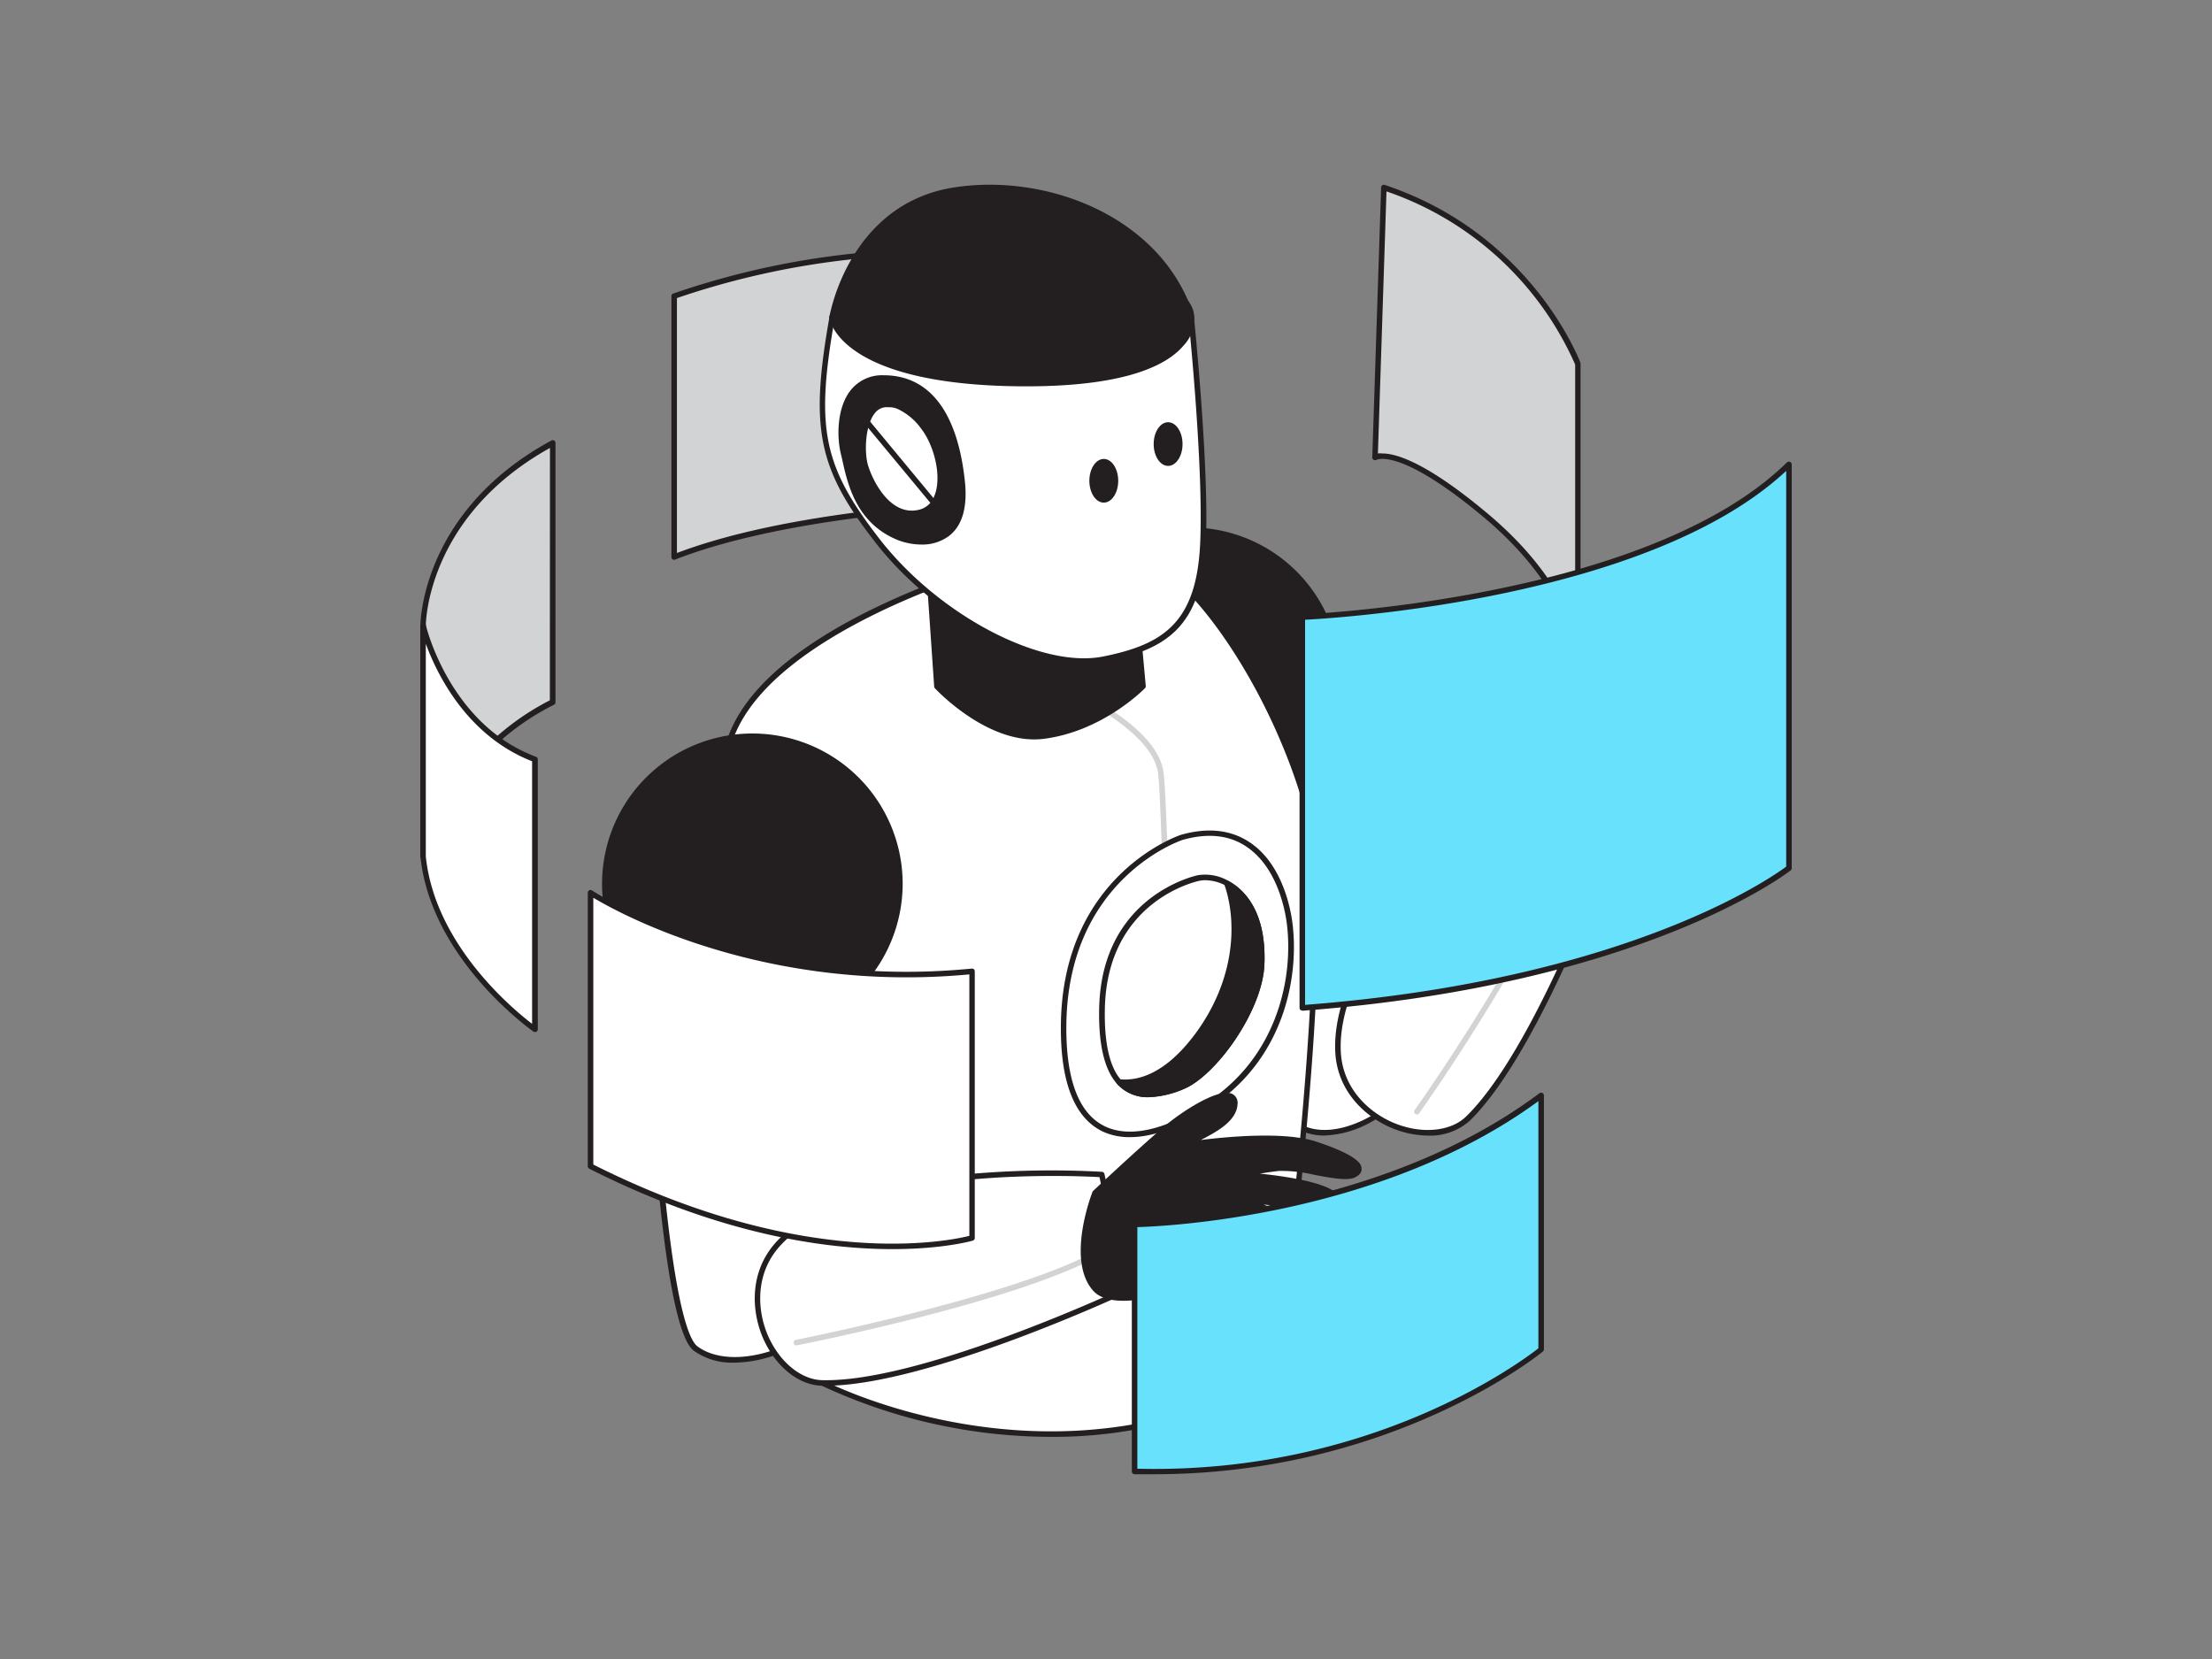 <svg id="_470_artificial_intelligence_flatline" data-name="#470_artificial_intelligence_flatline" xmlns="http://www.w3.org/2000/svg" viewBox="0 0 400 300"><rect x="0" y="0" width="400" height="300" fill="#808080" stroke="none"/><path d="M248.65,82.73s4.15-2.87,20.1,10.53,16.59,25.52,16.59,25.52v-53s-8.3-23-35.09-31.9Z" fill="#d1d3d4"/><path d="M285.34,119.28a.49.49,0,0,1-.5-.47c0-.12-.84-12.09-16.41-25.17C253.2,80.85,249,83.13,248.92,83.15a.51.51,0,0,1-.52,0,.5.5,0,0,1-.25-.44l1.6-48.81a.49.49,0,0,1,.65-.46c26.72,8.9,35.33,32,35.41,32.2a.55.55,0,0,1,0,.17v53a.5.5,0,0,1-.49.5ZM250,82c2.43,0,7.93,1.56,19.07,10.92,10.2,8.57,14.2,16.57,15.77,21.34V65.92a57.71,57.71,0,0,0-34.12-31.31L249.17,82A4,4,0,0,1,250,82Z" fill="#231f20"/><path d="M121.9,100.73V53.56A144.74,144.74,0,0,1,179,45.85V91.11S144.05,92.07,121.9,100.73Z" fill="#d1d3d4"/><path d="M121.91,101.23a.51.51,0,0,1-.29-.08.53.53,0,0,1-.21-.42V53.56a.5.5,0,0,1,.31-.47,146.72,146.72,0,0,1,57.35-7.74.5.5,0,0,1,.46.5V91.11a.5.5,0,0,1-.48.5c-.35,0-35.15,1.06-57,9.59A.57.57,0,0,1,121.91,101.23Zm.5-47.33V100c20.57-7.82,51.85-9.23,56.12-9.39V46.32A146.15,146.15,0,0,0,122.41,53.9Z" fill="#231f20"/><path d="M100,127s-17,7.06-23.43,27.92V113.16S76.2,92.94,100,80.1Z" fill="#d1d3d4"/><path d="M76.52,155.38h-.07a.51.51,0,0,1-.43-.5V113.16c0-.2,0-20.66,23.69-33.5a.52.52,0,0,1,.5,0,.51.51,0,0,1,.24.43V127a.5.5,0,0,1-.31.46A45.37,45.37,0,0,0,77,155,.5.5,0,0,1,76.52,155.38ZM99.45,81C77,93.5,77,113,77,113.15v38.72a46.45,46.45,0,0,1,22.43-25.23Zm.5,46h0Z" fill="#231f20"/><path d="M76.52,113.16s4.17,18.14,20.22,24.16v48.81S78.45,173.5,76.52,154.88Z" fill="#fff"/><path d="M96.74,186.63a.47.47,0,0,1-.28-.09c-.19-.13-18.51-13-20.43-31.61V113.16a.51.51,0,0,1,.45-.5.49.49,0,0,1,.54.39c0,.18,4.31,18,19.91,23.8a.5.5,0,0,1,.32.47v48.81a.5.5,0,0,1-.27.44A.46.46,0,0,1,96.74,186.63ZM77,116.41v38.47c1.65,15.93,15.72,27.59,19.22,30.26V137.66C84.44,133.07,79,121.89,77,116.41Z" fill="#231f20"/><path d="M208.63,135.58s19.32,65.27,27.13,68.54,19.84-5.49,20.85-11.06-14.72-70.13-14.72-70.13Z" fill="#fff"/><path d="M239.53,205.34a10.06,10.06,0,0,1-4-.76c-3.38-1.41-9-13.45-16.78-35.79-5.74-16.55-10.59-32.91-10.64-33.07a.49.49,0,0,1,.3-.61l33.26-12.64a.53.53,0,0,1,.41,0,.49.49,0,0,1,.25.33c.65,2.64,15.76,64.71,14.74,70.33-.58,3.15-4.33,7.16-9.12,9.76A18.59,18.59,0,0,1,239.53,205.34Zm-30.29-69.46c.81,2.73,5.29,17.58,10.5,32.58,10,28.93,14.47,34.47,16.22,35.2,3.06,1.29,7.28.69,11.56-1.63,4.47-2.42,8.09-6.24,8.6-9.06.78-4.29-9.12-46.92-14.59-69.37Z" fill="#231f20"/><path d="M242,190c-.82-21.15,32.07-50.25,32.07-50.25l18,11.42s-13.39,38.15-26.56,51C259,208.54,242.45,203,242,190Z" fill="#fff"/><path d="M258.24,205.35a17.15,17.15,0,0,1-6.31-1.27c-4.88-1.94-10.2-6.65-10.48-14.05h0c-.35-8.9,5-20.13,15.84-33.39a166.84,166.84,0,0,1,16.4-17.25.5.5,0,0,1,.6,0l18,11.41a.5.5,0,0,1,.21.59c-.14.38-13.57,38.41-26.68,51.24A10.71,10.71,0,0,1,258.24,205.35ZM242.45,190c.26,6.92,5.26,11.33,9.85,13.16,4.9,1.95,10.07,1.44,12.85-1.29,12.25-12,24.87-46.49,26.3-50.48l-17.37-11c-3.19,2.89-32.39,30-31.63,49.6Z" fill="#231f20"/><path d="M256.22,201.53a.52.52,0,0,1-.29-.09.51.51,0,0,1-.12-.7c.26-.36,26-36.57,30.72-57.28a.5.5,0,0,1,.6-.38.49.49,0,0,1,.37.6c-4.77,20.9-30.61,57.28-30.87,57.64A.49.49,0,0,1,256.22,201.53Z" fill="#d1d3d4"/><circle cx="215.25" cy="122.56" r="26.68" fill="#231f20"/><path d="M215.25,149.74a27.18,27.18,0,1,1,27.18-27.18A27.21,27.21,0,0,1,215.25,149.74Zm0-53.36a26.18,26.18,0,1,0,26.18,26.18A26.22,26.22,0,0,0,215.25,96.38Z" fill="#231f20"/><path d="M177.41,103s-37.77,10.91-45.15,30.16,16.45,117,16.45,117,40.9,21.68,82-1.1c0,0,11.55-82.81,5.46-103.67S216,104.07,207.26,101,177.41,103,177.41,103Z" fill="#fff"/><path d="M190.08,259.83a98.28,98.28,0,0,1-41.61-9.31.48.48,0,0,1-.25-.32c-.06-.24-6-24.75-11-51.29-6.69-35.71-8.52-57.9-5.43-66s11.72-15.7,25.59-22.58a137.34,137.34,0,0,1,19.89-7.9h0c.86-.21,21.32-5,30.12-1.91,9.42,3.27,23.33,24.54,29.2,44.62,6.06,20.73-5,100.49-5.44,103.87a.47.47,0,0,1-.25.37A83.25,83.25,0,0,1,190.08,259.83Zm-40.94-10.09c3.13,1.57,42.25,20.31,81.09-1.08.69-5,11.27-83.25,5.44-103.21-6.34-21.68-20.31-41.09-28.57-44-8.45-2.93-28.95,1.8-29.56,1.94-.84.24-37.65,11.19-44.81,29.86C125.66,151.74,147.88,244.52,149.14,249.74Z" fill="#231f20"/><path d="M212.91,255.29a.51.51,0,0,1-.5-.49c0-1.07-1.9-106.64-3-115-1.22-9-20.81-16.72-21-16.8a.51.51,0,0,1-.28-.65.49.49,0,0,1,.64-.28c.83.32,20.35,8,21.64,17.6,1.12,8.38,2.94,110.73,3,115.08a.5.5,0,0,1-.49.51Z" fill="#d1d3d4"/><path d="M167.78,101l1.6,23.11s9.52,10.18,19.19,9c10.52-1.3,18.07-9,18.07-9l-1.47-16.18Z" fill="#231f20"/><path d="M187,133.71c-9.18,0-17.56-8.84-17.93-9.24a.5.5,0,0,1-.14-.31l-1.59-23.11a.47.47,0,0,1,.16-.4.48.48,0,0,1,.43-.12l37.39,6.89a.5.5,0,0,1,.4.45l1.47,16.18a.53.53,0,0,1-.14.4c-.32.32-7.8,7.86-18.37,9.16A13.52,13.52,0,0,1,187,133.71Zm-17.08-9.8c1.13,1.15,9.92,9.79,18.64,8.71,9.38-1.16,16.46-7.61,17.61-8.71l-1.41-15.57-36.38-6.71Z" fill="#231f20"/><path d="M213.68,151.41s-21.12,6.74-21.34,34,18.53,21,29.36,12,12.52-22.3,11.56-30.33S227.16,147.56,213.68,151.41Z" fill="#fff"/><path d="M204.36,205.63a11.38,11.38,0,0,1-4.92-1c-5.13-2.44-7.69-8.89-7.6-19.17.22-27.32,21.47-34.42,21.69-34.49h0c4.84-1.38,9-.94,12.42,1.32,6.06,4,7.5,12.37,7.79,14.83,1.11,9.25-1.38,22.19-11.73,30.77C217.23,201.82,210.36,205.63,204.36,205.63Zm9.47-53.74c-.46.15-20.77,7.12-21,33.54-.09,9.86,2.28,16,7,18.26,6.36,3,15.56-1.68,21.51-6.61,10-8.32,12.46-20.89,11.38-29.89-.28-2.35-1.65-10.31-7.36-14.11C222.26,151,218.37,150.59,213.83,151.89Z" fill="#231f20"/><path d="M228.12,174.52c-.39,8-8.65,19.79-14.43,22-3.53,1.36-8.26,2.54-11.34-.86-1.95-2.17-3.24-6.18-3.11-13.16.32-18,13.68-22.95,17.48-23.75a7.86,7.86,0,0,1,5.11.94C225.24,161.54,228.53,165.94,228.12,174.52Z" fill="#fff"/><path d="M207.7,198.41A7.41,7.41,0,0,1,202,196c-2.27-2.52-3.36-7.07-3.24-13.51.36-20.32,17.17-24.08,17.88-24.23a8.45,8.45,0,0,1,5.44,1c2.66,1.42,7,5.27,6.56,15.26h0c-.41,8.46-8.92,20.21-14.75,22.47A17.48,17.48,0,0,1,207.7,198.41Zm10.18-39.24a5,5,0,0,0-1,.11c-.69.14-16.75,3.73-17.09,23.26-.11,6.19.89,10.5,3,12.83,2.95,3.25,7.57,2,10.79.72,5.5-2.14,13.73-13.67,14.11-21.59h0c.45-9.44-3.58-13-6-14.33A8,8,0,0,0,217.88,159.17Zm10.24,15.35h0Z" fill="#231f20"/><path d="M228.12,174.52c-.39,8-8.65,19.79-14.43,22-3.53,1.36-8.26,2.54-11.34-.86,3.41.37,8.48-.87,14-8.24,7.4-9.87,8-20.62,5.47-27.73C225.24,161.54,228.53,165.94,228.12,174.52Z" fill="#231f20"/><path d="M207.7,198.41A7.41,7.41,0,0,1,202,196a.5.5,0,0,1,.42-.84c3.19.34,8.11-.78,13.56-8,7.54-10.06,7.73-20.68,5.4-27.27a.5.5,0,0,1,.14-.54.5.5,0,0,1,.56-.07c2.66,1.42,7,5.27,6.56,15.26h0c-.41,8.46-8.92,20.21-14.75,22.47A17.48,17.48,0,0,1,207.7,198.41Zm-4-2.16c2.92,2.1,6.92.95,9.8-.16,5.5-2.14,13.73-13.67,14.11-21.59.39-8.1-2.52-11.89-4.9-13.63,1.95,6.88,1.33,17.15-6,26.89C211.77,194.42,207.1,196.16,203.71,196.25Zm24.41-21.73h0Z" fill="#231f20"/><path d="M116.75,170.67s2.25,68,9,73.17,20.58-.32,23-5.46,3.42-71.57,3.42-71.57Z" fill="#fff"/><path d="M132.73,246.41a11.87,11.87,0,0,1-7.29-2.17c-2.92-2.22-5.34-15.3-7.22-38.87-1.39-17.46-2-34.52-2-34.69a.51.51,0,0,1,.45-.51l35.37-3.85a.5.5,0,0,1,.39.12.52.52,0,0,1,.17.38c0,2.72-1.06,66.6-3.47,71.78-1.35,2.9-6,5.84-11.28,7.15A22.29,22.29,0,0,1,132.73,246.41Zm-15.46-75.3c.1,2.85.69,18.35,2,34.18,2.43,30.52,5.32,37,6.82,38.15,2.65,2,6.87,2.5,11.6,1.34,4.94-1.22,9.4-4,10.61-6.61,1.84-3.95,3-47.7,3.37-70.8Z" fill="#231f20"/><path d="M140.91,224.73c14.52-15.41,58.32-12.34,58.32-12.34l4.5,20.86s-36.59,17.2-55,16.83C139.67,249.91,132,234.18,140.91,224.73Z" fill="#fff"/><path d="M149.28,250.59h-.58c-4.35-.08-8.6-3.57-10.83-8.87-2-4.85-2.4-11.94,2.67-17.32h0c6.11-6.49,17.86-10.56,34.93-12.11a167,167,0,0,1,23.79-.39.49.49,0,0,1,.46.39l4.5,20.86a.5.5,0,0,1-.28.56C203.58,233.87,167.79,250.59,149.28,250.59Zm41.21-37.94c-13.49,0-39,1.53-49.22,12.42h0c-4.74,5-4.39,11.7-2.48,16.25,2.05,4.86,6,8.19,9.93,8.26,17.1.38,50.59-14.84,54.44-16.62l-4.34-20.1C197.79,212.8,194.73,212.65,190.49,212.65Zm-49.58,12.08h0Z" fill="#231f20"/><path d="M144,243.28a.5.5,0,0,1-.49-.4.51.51,0,0,1,.4-.59c.42-.08,42.61-8.49,55.84-17a.5.5,0,0,1,.54.84c-13.39,8.63-54.45,16.81-56.19,17.15Z" fill="#d1d3d4"/><path d="M198.06,215.7s9.18-8.6,13.26-12,12.2-8.11,12-4-7.77,6.13-8.06,7.23c0,0,15.46-2.39,22.67,0s9.14,4.32,7,5.5-10.06-1.61-13.7-1.18-7.06,1.18-7.06,1.18,12.63.75,16.69,3.31,5.78,5.14,3.21,6-10.48-5.35-18.18-4.28c0,0,16.49,5.35,16.05,9.62s-2.23,3.64-4,2.57-10.36-4.72-14.21-5.36c0,0,17.58,14.14,12.86,15s-14.67-9.84-14.67-9.84-19.13,9-23.84,3.64S198.06,215.7,198.06,215.7Z" fill="#231f20"/><path d="M236,239.79c-4.68,0-12.7-8.16-14.25-9.79-2.66,1.22-19.49,8.6-24.1,3.37-4.85-5.52-.28-17.35-.09-17.85a.46.46,0,0,1,.13-.18c.09-.09,9.24-8.66,13.28-12,2.69-2.24,9.41-6.75,11.89-5.51a1.8,1.8,0,0,1,.92,1.88c-.16,3-3.79,4.94-6.19,6.21l-.44.23c4.44-.56,15.14-1.61,20.9.3,8,2.64,8.11,4.27,8.16,4.81s-.12,1.07-1.08,1.6c-1.32.72-4.11.21-7.34-.39a26.51,26.51,0,0,0-6.54-.73c-1.2.14-2.38.32-3.42.49,4.1.42,10.5,1.34,13.26,3.08,1.83,1.16,4.88,3.39,4.64,5.31-.06.51-.38,1.19-1.54,1.58s-3.08-.38-5.67-1.47c-2.92-1.22-6.41-2.69-10-2.89,4.78,1.75,14.25,5.67,13.88,9.29-.21,2-.72,3.17-1.61,3.61s-2.1,0-3.15-.67a73.54,73.54,0,0,0-11.95-4.8c12.22,10.07,12.24,13,12.12,13.53a1.31,1.31,0,0,1-1.18,1A3.21,3.21,0,0,1,236,239.79ZM221.9,228.9a.49.49,0,0,1,.37.16c2.71,2.92,10.56,10.36,14.21,9.69.35-.06.38-.18.39-.22.44-1.75-7.61-9.18-13.47-13.89a.51.51,0,0,1-.15-.6.5.5,0,0,1,.54-.29c3.82.64,12.49,4.29,14.39,5.43.78.47,1.65.91,2.19.64.37-.19.86-.83,1.06-2.83.29-2.82-9.48-7.08-15.71-9.1a.5.5,0,0,1,.09-1c4.74-.66,9.59,1.37,13.13,2.86,2.21.93,4.11,1.73,5,1.44q.81-.27.87-.75c.09-.73-1-2.3-4.18-4.34-3.91-2.47-16.33-3.24-16.46-3.24a.49.49,0,0,1-.46-.46.49.49,0,0,1,.39-.53s3.49-.76,7.11-1.19a27,27,0,0,1,6.83.75c2.66.49,5.67,1,6.68.49.27-.15.58-.38.56-.63s-.49-1.64-7.47-3.95-22.29,0-22.44,0a.54.54,0,0,1-.45-.16.52.52,0,0,1-.11-.46c.14-.56.83-.94,2.38-1.76,2.2-1.17,5.53-2.94,5.66-5.38,0-.73-.25-.88-.36-.93-1.54-.78-7.07,2.26-10.81,5.38s-12.22,11-13.15,11.91c-.44,1.17-4.28,11.91-.06,16.72,1.79,2,6.34,2,13.16,0a81.34,81.34,0,0,0,10.1-3.8A.41.41,0,0,1,221.9,228.9Z" fill="#231f20"/><path d="M215.39,57.37s2.78,26.75,2.14,40.87-6.2,18.61-18,21-30.39-7.92-40.87-21.4S147,77.27,150.47,57.37Z" fill="#fff"/><path d="M196.08,120c-11.58,0-28-9.28-37.78-21.91C147.89,84.74,146.41,77.48,150,57.28a.49.49,0,0,1,.49-.41h64.92a.5.5,0,0,1,.5.45c0,.27,2.78,26.94,2.14,40.94-.69,15.07-7,19.16-18.37,21.44A18.76,18.76,0,0,1,196.08,120ZM150.89,57.87c-3.45,19.75-2,26.48,8.19,39.63,10.69,13.74,29.18,23.46,40.38,21.22,10.89-2.18,16.92-6.09,17.57-20.5.59-12.93-1.73-36.79-2.09-40.35Z" fill="#231f20"/><path d="M150.47,57.37s2.23,9.2,24.91,10.7,40-4.49,40-10.7-16.14-12-32.46-12.41S151.4,51.59,150.47,57.37Z" fill="#fff"/><path d="M182.54,68.81q-3.45,0-7.19-.24C152.56,67.06,150.08,57.88,150,57.49a.45.45,0,0,1,0-.2c1-6.14,16.4-13.25,33-12.83,15.56.41,32.95,6,32.95,12.91a5.43,5.43,0,0,1-2,3.89C209.74,65.13,198.47,68.81,182.54,68.81ZM151,57.34c.15.44.94,2.4,3.84,4.49,3.05,2.2,9.09,5,20.59,5.74,18.56,1.23,33.05-2.62,37.78-7a4.49,4.49,0,0,0,1.7-3.16c0-5.69-15.54-11.48-32-11.91C167.2,45,152.07,51.73,151,57.34Zm-.51,0h0Z" fill="#231f20"/><path d="M162.63,97.24c3.79,1.48,12.7,1.85,11.41-10.18s-6-18.68-14.18-18.7-8.28,9.71-7.32,13.56S154.46,94,162.63,97.24Z" fill="#231f20"/><path d="M166.66,98.47a12.12,12.12,0,0,1-4.21-.77h0c-7.55-3-9.14-10.06-10.09-14.31-.1-.49-.21-.94-.31-1.35-.7-2.8-.81-8.17,1.75-11.44a7.24,7.24,0,0,1,6-2.74h0c8.27,0,13.35,6.64,14.68,19.15.5,4.73-.47,8.08-2.91,9.94A8.07,8.07,0,0,1,166.66,98.47Zm-3.84-1.7c1.81.71,5.59,1.38,8.21-.62,2.13-1.63,3-4.67,2.52-9-1.29-12.09-5.9-18.23-13.69-18.25h0a6.28,6.28,0,0,0-5.25,2.36c-2.33,3-2.2,8.07-1.57,10.58.11.41.21.87.32,1.37.9,4,2.42,10.84,9.48,13.6Z" fill="#231f20"/><path d="M169.38,90a4.41,4.41,0,0,1-3,2.68c-5.46,1.35-8.9-5.14-9.87-8.43s-.4-11.73,4.42-11.09a4.27,4.27,0,0,1,1.83.45,11.38,11.38,0,0,1,4.34,3.74C169.51,80.55,170.9,86.48,169.38,90Z" fill="#fff"/><path d="M164.91,93.36c-4.57,0-7.79-5.13-8.92-9-.67-2.32-.74-7.77,1.52-10.41a3.75,3.75,0,0,1,3.4-1.33,4.71,4.71,0,0,1,2,.49A11.89,11.89,0,0,1,167.46,77c2.43,3.19,4,9.37,2.38,13.16h0a4.92,4.92,0,0,1-3.38,3A6.53,6.53,0,0,1,164.91,93.36Zm-4.53-19.73a2.66,2.66,0,0,0-2.11,1c-1.83,2.13-2,7.1-1.32,9.46.79,2.69,4,9.39,9.27,8.08a3.88,3.88,0,0,0,2.7-2.39h0c1.5-3.47,0-9.19-2.26-12.15a11.07,11.07,0,0,0-4.14-3.58,3.85,3.85,0,0,0-1.59-.41h-.1Zm9,16.37h0Z" fill="#231f20"/><path d="M150.47,57.37s3.17-20,22-23c16.3-2.6,37.26,5,42.92,23,0,0,2.14,12.2-30.6,12S150.47,57.37,150.47,57.37Z" fill="#231f20"/><path d="M185.63,69.86h-.84C152,69.64,150,57.94,150,57.44v-.15c0-.2,3.45-20.36,22.42-23.38,16.91-2.68,37.8,5.3,43.48,23.31A6.79,6.79,0,0,1,214,62.51C211.16,65.88,203.93,69.86,185.63,69.86ZM151,57.37c.21.92,3.31,11.28,33.82,11.48h.84c17.85,0,24.84-3.77,27.57-7a5.93,5.93,0,0,0,1.69-4.45c-4.32-13.68-21.35-25.9-42.36-22.56C154.91,37.71,151.23,56,151,57.37Z" fill="#231f20"/><circle cx="136.05" cy="159.79" r="26.68" fill="#231f20"/><path d="M136.05,187a27.18,27.18,0,1,1,27.18-27.18A27.21,27.21,0,0,1,136.05,187Zm0-53.36a26.18,26.18,0,1,0,26.18,26.18A26.22,26.22,0,0,0,136.05,133.61Z" fill="#231f20"/><ellipse cx="199.6" cy="86.94" rx="2.61" ry="3.95" fill="#231f20"/><ellipse cx="211.23" cy="80.3" rx="2.61" ry="3.95" fill="#231f20"/><path d="M170,92.79a.5.5,0,0,1-.38-.19L155.69,75.81a.5.5,0,1,1,.77-.64L170.4,92a.49.49,0,0,1-.07.7A.47.47,0,0,1,170,92.79Z" fill="#231f20"/><path d="M292.06,151.18a36.62,36.62,0,0,1-9.78-.54c-6.26-1-9.47-4.7-9.63-11.92s-2.24-16.68,0-19.18,11.56-8.43,12-5.54-5.94,6.69-6.26,8.56,2.09,3.32,1.93,7.33c0,0,3.5-18.13,11.7-20.06s9,2.41,6.91,3.85-5.8,1.77-6.91,3.53-1.91,8.67-1.91,8.67,8.5-13.48,13.8-10.43,5.45,6.9,2.88,6.42-5.45-1.24-7.06,1.06-3.85,6-3.85,6,9.66-5.78,12.53-4.34,5.45,6,1.92,5.73-6.91-.43-8.51,1.33-2.09,5.46-3.37,9.31S296.69,151.13,292.06,151.18Z" fill="#231f20"/><path d="M289.63,151.79a47.26,47.26,0,0,1-7.43-.65c-6.6-1.07-9.88-5.13-10.05-12.41,0-2.29-.29-4.81-.53-7.25-.55-5.59-1-10.41.66-12.27,2-2.19,9.35-7.15,11.92-6.4a1.33,1.33,0,0,1,1,1.11c.33,2-1.9,4.09-3.87,6-1.12,1.07-2.28,2.17-2.39,2.77a3.61,3.61,0,0,0,.64,2.11,12.28,12.28,0,0,1,.95,2.25c1.37-5.25,4.94-16.14,11.43-17.67s8,.81,8.3,1.56a2.63,2.63,0,0,1-1,3.19,13.49,13.49,0,0,1-3.29,1.47c-1.51.54-2.94,1-3.49,1.92s-1.2,4-1.55,6.35c2.6-3.65,8.81-11.38,13.27-8.82,3.78,2.18,5.2,4.86,4.64,6.37a1.71,1.71,0,0,1-2.1,1l-.54-.11c-2.31-.44-4.71-.91-6,1-.89,1.29-2,3-2.8,4.3,3-1.64,8.94-4.55,11.3-3.37,2.08,1,4.3,3.86,3.84,5.53-.14.48-.58,1.25-2.19,1.14-3.6-.28-6.69-.38-8.1,1.17-1,1.12-1.57,3.18-2.22,5.56-.31,1.15-.63,2.34-1.05,3.57-.24.74-.46,1.58-.69,2.46-.94,3.58-2.1,8-6.18,8.1A22.63,22.63,0,0,1,289.63,151.79Zm-6.07-38.07c-2.25,0-8.57,4-10.53,6.16-1.39,1.53-.89,6.6-.42,11.5.24,2.46.49,5,.54,7.32.16,6.82,3.08,10.46,9.21,11.45a36.83,36.83,0,0,0,9.63.53h.06c3.34,0,4.31-3.76,5.25-7.35.24-.9.46-1.75.72-2.53.4-1.2.72-2.38,1-3.51.68-2.51,1.27-4.67,2.45-6,1.71-1.88,5.05-1.79,8.91-1.5.67.06,1.06-.08,1.15-.4.27-1-1.4-3.41-3.32-4.38-2.16-1.09-9.43,2.75-12.05,4.32a.51.51,0,0,1-.61-.08.5.5,0,0,1-.07-.61s2.27-3.73,3.86-6,4.52-1.86,7-1.38l.54.1c.36.07.82.07,1-.33.33-.91-.77-3.18-4.2-5.16-4-2.31-10.84,6.63-13.13,10.26a.5.5,0,0,1-.92-.32c0-.29.83-7,2-8.87.74-1.18,2.33-1.74,4-2.33a13.37,13.37,0,0,0,3.05-1.35,1.6,1.6,0,0,0,.63-2c-.52-1.17-2.67-2-7.15-1-7.79,1.83-11.29,19.49-11.32,19.66a.52.52,0,0,1-.55.41.5.5,0,0,1-.44-.52,8.56,8.56,0,0,0-1.19-4.65,4.35,4.35,0,0,1-.73-2.74c.16-.92,1.27-2,2.68-3.32,1.7-1.62,3.82-3.62,3.58-5.08a.34.34,0,0,0-.28-.31A1.3,1.3,0,0,0,283.56,113.72Z" fill="#231f20"/><path d="M106.79,210.89V161.45s27.65,18.27,69,14.19v48.22S148.71,232.09,106.79,210.89Z" fill="#fff"/><path d="M161.37,225.88c-12.12,0-31.18-2.6-54.81-14.54a.51.51,0,0,1-.27-.45V161.45a.49.49,0,0,1,.77-.42c.28.18,28,18.12,68.67,14.12a.51.51,0,0,1,.38.12.52.52,0,0,1,.16.37v48.22a.5.5,0,0,1-.35.48C175.8,224.38,170.6,225.88,161.37,225.88Zm-54.08-15.29c38.53,19.39,64.67,13.73,68,12.89V176.2c-37,3.46-63.22-11-68-13.86Z" fill="#231f20"/><path d="M235.5,182.25V111.59s62.24-2.34,88-27.61v73S297.74,177.57,235.5,182.25Z" fill="#68e1fd"/><path d="M235.5,182.75a.53.53,0,0,1-.34-.13.52.52,0,0,1-.16-.37V111.59a.5.5,0,0,1,.48-.5c.62,0,62.34-2.63,87.65-27.47a.49.49,0,0,1,.54-.1A.5.5,0,0,1,324,84v73a.49.49,0,0,1-.19.39c-.26.21-26.57,20.74-88.25,25.38Zm.5-70.68v69.64c58.24-4.48,84.53-23.15,87-25V85.15C298.13,108.35,241.8,111.77,236,112.07Z" fill="#231f20"/><path d="M205.17,266V221.37s42.89-.32,73.52-23.29V244S250.66,267.31,205.17,266Z" fill="#68e1fd"/><path d="M208.73,266.59c-1.18,0-2.36,0-3.57,0a.51.51,0,0,1-.49-.5V221.37a.51.51,0,0,1,.5-.5c.43,0,43.08-.58,73.22-23.19a.51.51,0,0,1,.8.4V244a.53.53,0,0,1-.18.39C278.73,244.64,251.8,266.59,208.73,266.59Zm-3.06-1c42.61,1.06,70-19.81,72.52-21.77v-44.7c-28.57,20.92-67.67,22.65-72.52,22.78Z" fill="#231f20"/></svg>